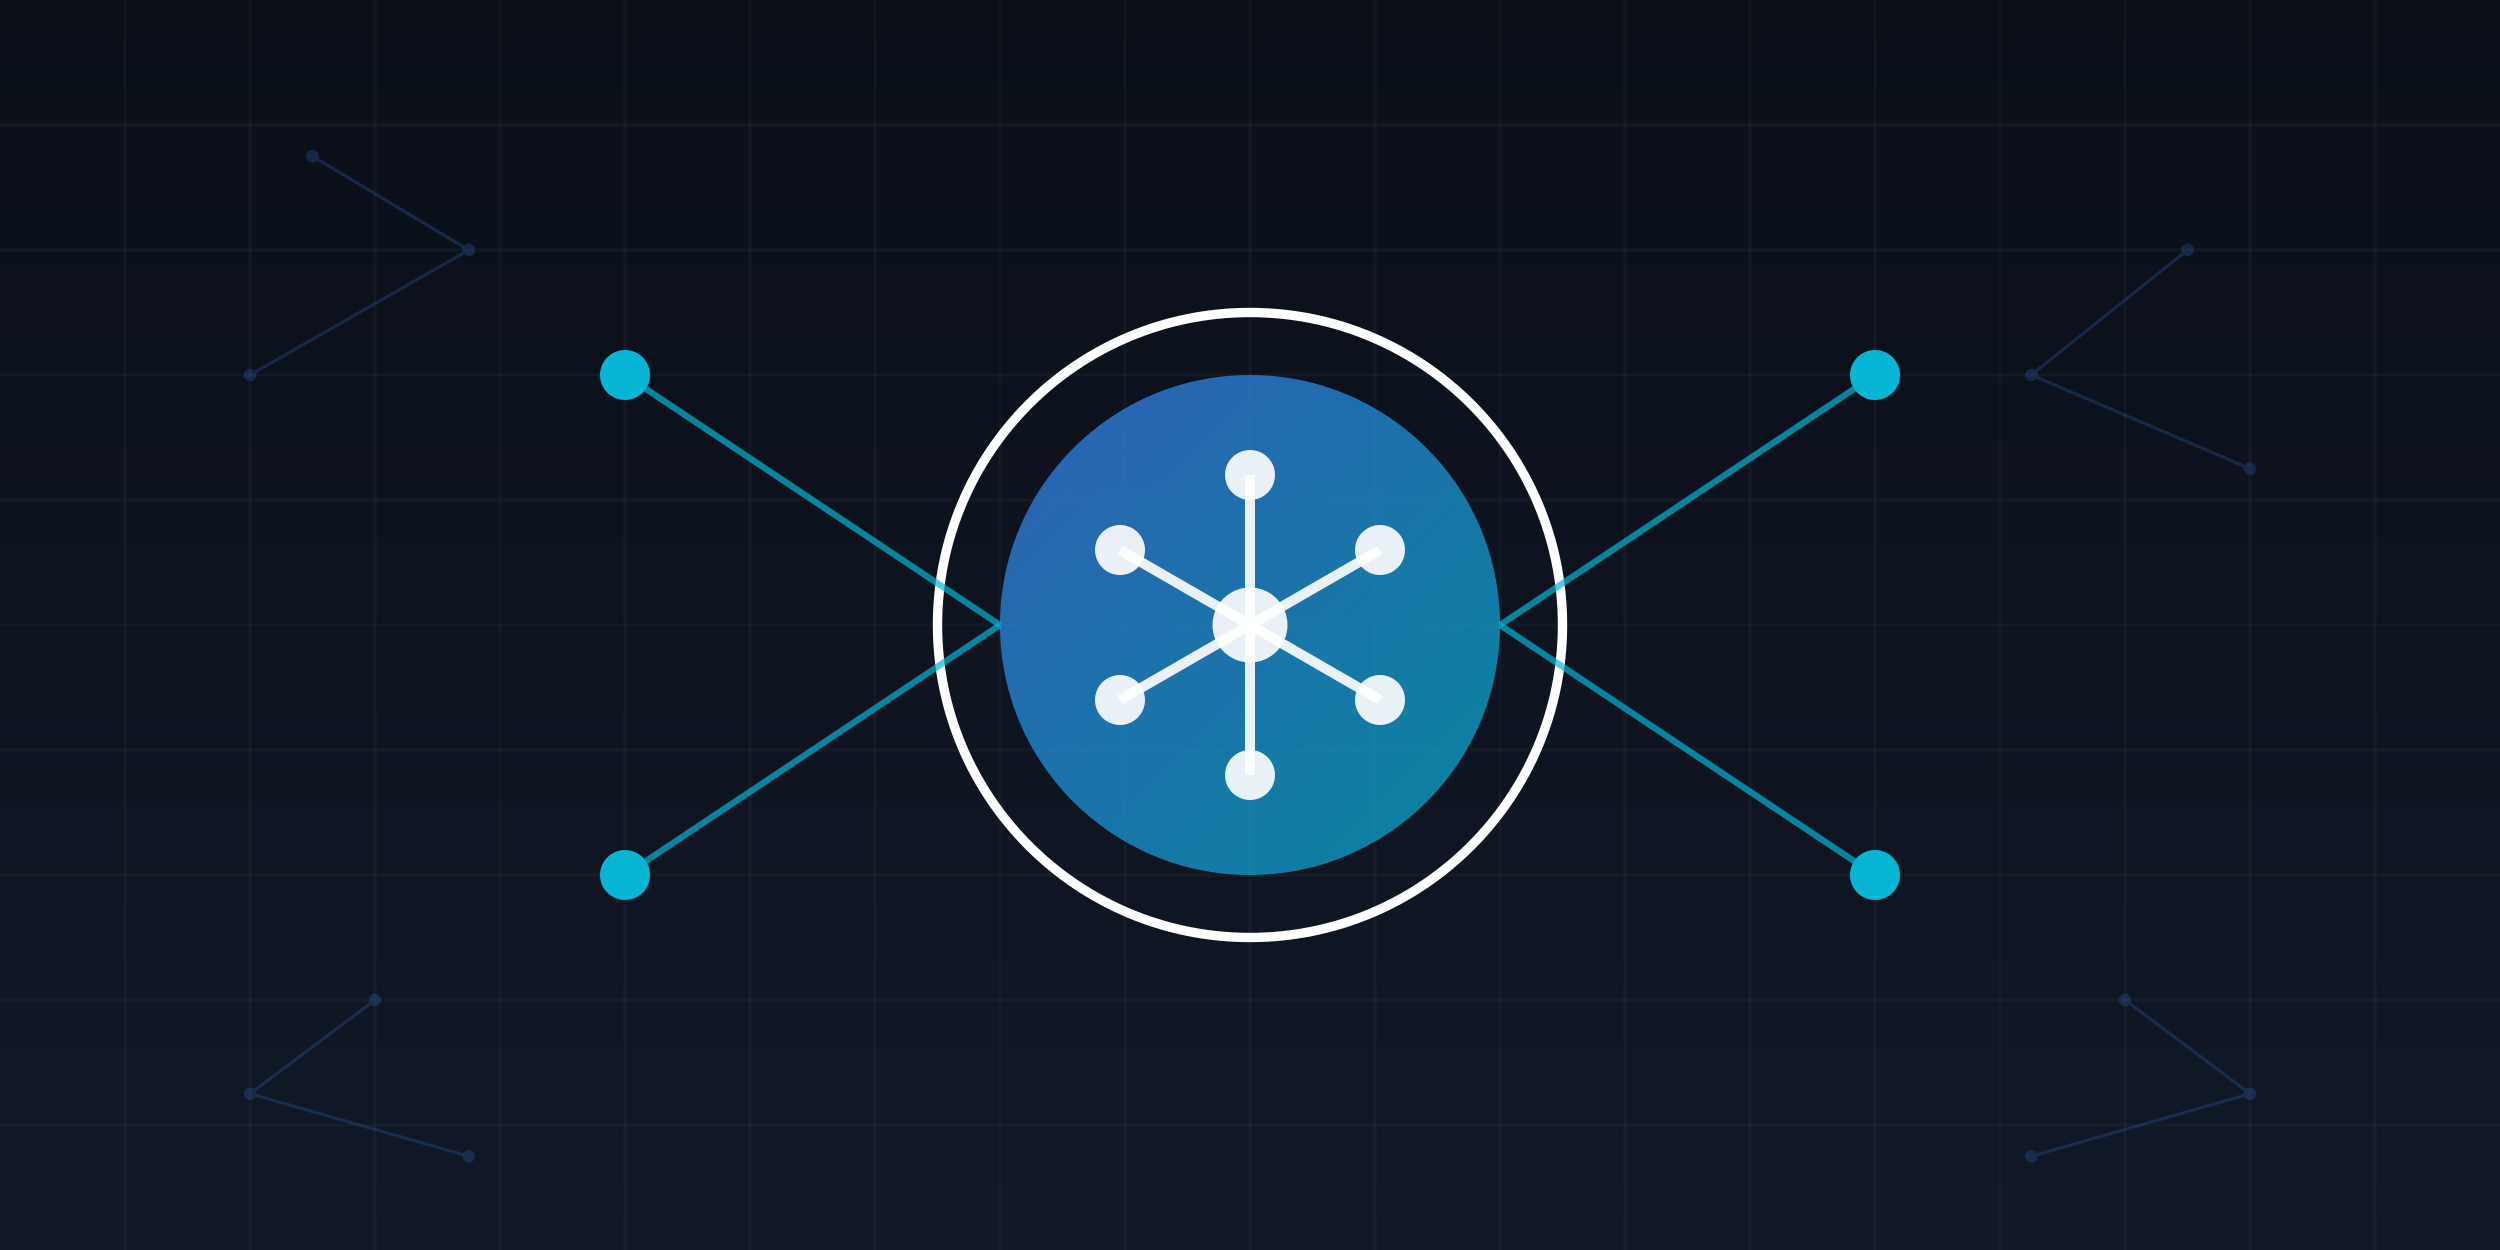 <?xml version="1.0" encoding="UTF-8" standalone="no"?>
<svg width="800" height="400" xmlns="http://www.w3.org/2000/svg">
    <defs>
        <linearGradient id="grad" x1="0%" y1="0%" x2="0%" y2="100%">
            <stop offset="0%" style="stop-color:#0a0f18;stop-opacity:1" />
            <stop offset="100%" style="stop-color:#111827;stop-opacity:1" />
        </linearGradient>
        <filter id="glow" x="-50%" y="-50%" width="200%" height="200%">
            <feGaussianBlur stdDeviation="5" result="blur" />
            <feComposite in="SourceGraphic" in2="blur" operator="over" />
        </filter>
        <linearGradient id="blueGrad" x1="0%" y1="0%" x2="100%" y2="100%">
            <stop offset="0%" style="stop-color:#3b82f6;stop-opacity:1" />
            <stop offset="100%" style="stop-color:#06b6d4;stop-opacity:1" />
        </linearGradient>
        <filter id="neonGlow" x="-50%" y="-50%" width="200%" height="200%">
            <feGaussianBlur stdDeviation="3" result="blur" />
            <feComposite in="SourceGraphic" in2="blur" operator="over" />
            <feComponentTransfer>
                <feFuncR type="linear" slope="1.5" intercept="0" />
                <feFuncG type="linear" slope="1.5" intercept="0" />
                <feFuncB type="linear" slope="1.5" intercept="0" />
            </feComponentTransfer>
        </filter>
    </defs>

    <!-- Background -->
    <rect width="800" height="400" fill="url(#grad)" />

    <!-- Subtle grid pattern -->
    <g stroke="rgba(255, 255, 255, 0.03)" stroke-width="1">
        <line x1="0" y1="40" x2="800" y2="40" />
        <line x1="0" y1="80" x2="800" y2="80" />
        <line x1="0" y1="120" x2="800" y2="120" />
        <line x1="0" y1="160" x2="800" y2="160" />
        <line x1="0" y1="200" x2="800" y2="200" />
        <line x1="0" y1="240" x2="800" y2="240" />
        <line x1="0" y1="280" x2="800" y2="280" />
        <line x1="0" y1="320" x2="800" y2="320" />
        <line x1="0" y1="360" x2="800" y2="360" />
        <line x1="40" y1="0" x2="40" y2="400" />
        <line x1="80" y1="0" x2="80" y2="400" />
        <line x1="120" y1="0" x2="120" y2="400" />
        <line x1="160" y1="0" x2="160" y2="400" />
        <line x1="200" y1="0" x2="200" y2="400" />
        <line x1="240" y1="0" x2="240" y2="400" />
        <line x1="280" y1="0" x2="280" y2="400" />
        <line x1="320" y1="0" x2="320" y2="400" />
        <line x1="360" y1="0" x2="360" y2="400" />
        <line x1="400" y1="0" x2="400" y2="400" />
        <line x1="440" y1="0" x2="440" y2="400" />
        <line x1="480" y1="0" x2="480" y2="400" />
        <line x1="520" y1="0" x2="520" y2="400" />
        <line x1="560" y1="0" x2="560" y2="400" />
        <line x1="600" y1="0" x2="600" y2="400" />
        <line x1="640" y1="0" x2="640" y2="400" />
        <line x1="680" y1="0" x2="680" y2="400" />
        <line x1="720" y1="0" x2="720" y2="400" />
        <line x1="760" y1="0" x2="760" y2="400" />
    </g>

    <!-- Main circular element -->
    <g transform="translate(400, 200)">
        <!-- Outer circle -->
        <circle cx="0" cy="0" r="100" stroke="#ffffff" stroke-width="3" fill="none" />

        <!-- Inner circle with gradient -->
        <circle cx="0" cy="0" r="80" fill="url(#blueGrad)" opacity="0.7" />

        <!-- Abstract network icon -->
        <g transform="scale(0.8)">
            <!-- Central node -->
            <circle cx="0" cy="0" r="15" fill="#ffffff" opacity="0.9" />

            <!-- Outer nodes -->
            <circle cx="0" cy="-60" r="10" fill="#ffffff" opacity="0.9" />
            <circle cx="52" cy="-30" r="10" fill="#ffffff" opacity="0.9" />
            <circle cx="52" cy="30" r="10" fill="#ffffff" opacity="0.9" />
            <circle cx="0" cy="60" r="10" fill="#ffffff" opacity="0.9" />
            <circle cx="-52" cy="30" r="10" fill="#ffffff" opacity="0.9" />
            <circle cx="-52" cy="-30" r="10" fill="#ffffff" opacity="0.9" />

            <!-- Connection lines -->
            <line x1="0" y1="0" x2="0" y2="-60" stroke="#ffffff" stroke-width="4" opacity="0.9" />
            <line x1="0" y1="0" x2="52" y2="-30" stroke="#ffffff" stroke-width="4" opacity="0.9" />
            <line x1="0" y1="0" x2="52" y2="30" stroke="#ffffff" stroke-width="4" opacity="0.9" />
            <line x1="0" y1="0" x2="0" y2="60" stroke="#ffffff" stroke-width="4" opacity="0.9" />
            <line x1="0" y1="0" x2="-52" y2="30" stroke="#ffffff" stroke-width="4" opacity="0.9" />
            <line x1="0" y1="0" x2="-52" y2="-30" stroke="#ffffff" stroke-width="4" opacity="0.9" />
        </g>
    </g>

    <!-- Glowing connection points -->
    <g>
        <circle cx="200" cy="120" r="8" fill="#06b6d4" filter="url(#neonGlow)" />
        <circle cx="600" cy="120" r="8" fill="#06b6d4" filter="url(#neonGlow)" />
        <circle cx="200" cy="280" r="8" fill="#06b6d4" filter="url(#neonGlow)" />
        <circle cx="600" cy="280" r="8" fill="#06b6d4" filter="url(#neonGlow)" />

        <!-- Connection lines -->
        <line x1="200" y1="120" x2="320" y2="200" stroke="#06b6d4" stroke-width="2" opacity="0.7" />
        <line x1="600" y1="120" x2="480" y2="200" stroke="#06b6d4" stroke-width="2" opacity="0.7" />
        <line x1="200" y1="280" x2="320" y2="200" stroke="#06b6d4" stroke-width="2" opacity="0.7" />
        <line x1="600" y1="280" x2="480" y2="200" stroke="#06b6d4" stroke-width="2" opacity="0.7" />
    </g>

    <!-- Background network nodes (subtle) -->
    <g opacity="0.2">
        <circle cx="100" cy="50" r="2" fill="#3b82f6" />
        <circle cx="150" cy="80" r="2" fill="#3b82f6" />
        <circle cx="80" cy="120" r="2" fill="#3b82f6" />
        <line x1="100" y1="50" x2="150" y2="80" stroke="#3b82f6" stroke-width="1" />
        <line x1="150" y1="80" x2="80" y2="120" stroke="#3b82f6" stroke-width="1" />

        <circle cx="700" cy="80" r="2" fill="#3b82f6" />
        <circle cx="650" cy="120" r="2" fill="#3b82f6" />
        <circle cx="720" cy="150" r="2" fill="#3b82f6" />
        <line x1="700" y1="80" x2="650" y2="120" stroke="#3b82f6" stroke-width="1" />
        <line x1="650" y1="120" x2="720" y2="150" stroke="#3b82f6" stroke-width="1" />

        <circle cx="120" cy="320" r="2" fill="#3b82f6" />
        <circle cx="80" cy="350" r="2" fill="#3b82f6" />
        <circle cx="150" cy="370" r="2" fill="#3b82f6" />
        <line x1="120" y1="320" x2="80" y2="350" stroke="#3b82f6" stroke-width="1" />
        <line x1="80" y1="350" x2="150" y2="370" stroke="#3b82f6" stroke-width="1" />

        <circle cx="680" cy="320" r="2" fill="#3b82f6" />
        <circle cx="720" cy="350" r="2" fill="#3b82f6" />
        <circle cx="650" cy="370" r="2" fill="#3b82f6" />
        <line x1="680" y1="320" x2="720" y2="350" stroke="#3b82f6" stroke-width="1" />
        <line x1="720" y1="350" x2="650" y2="370" stroke="#3b82f6" stroke-width="1" />
    </g>
</svg>
